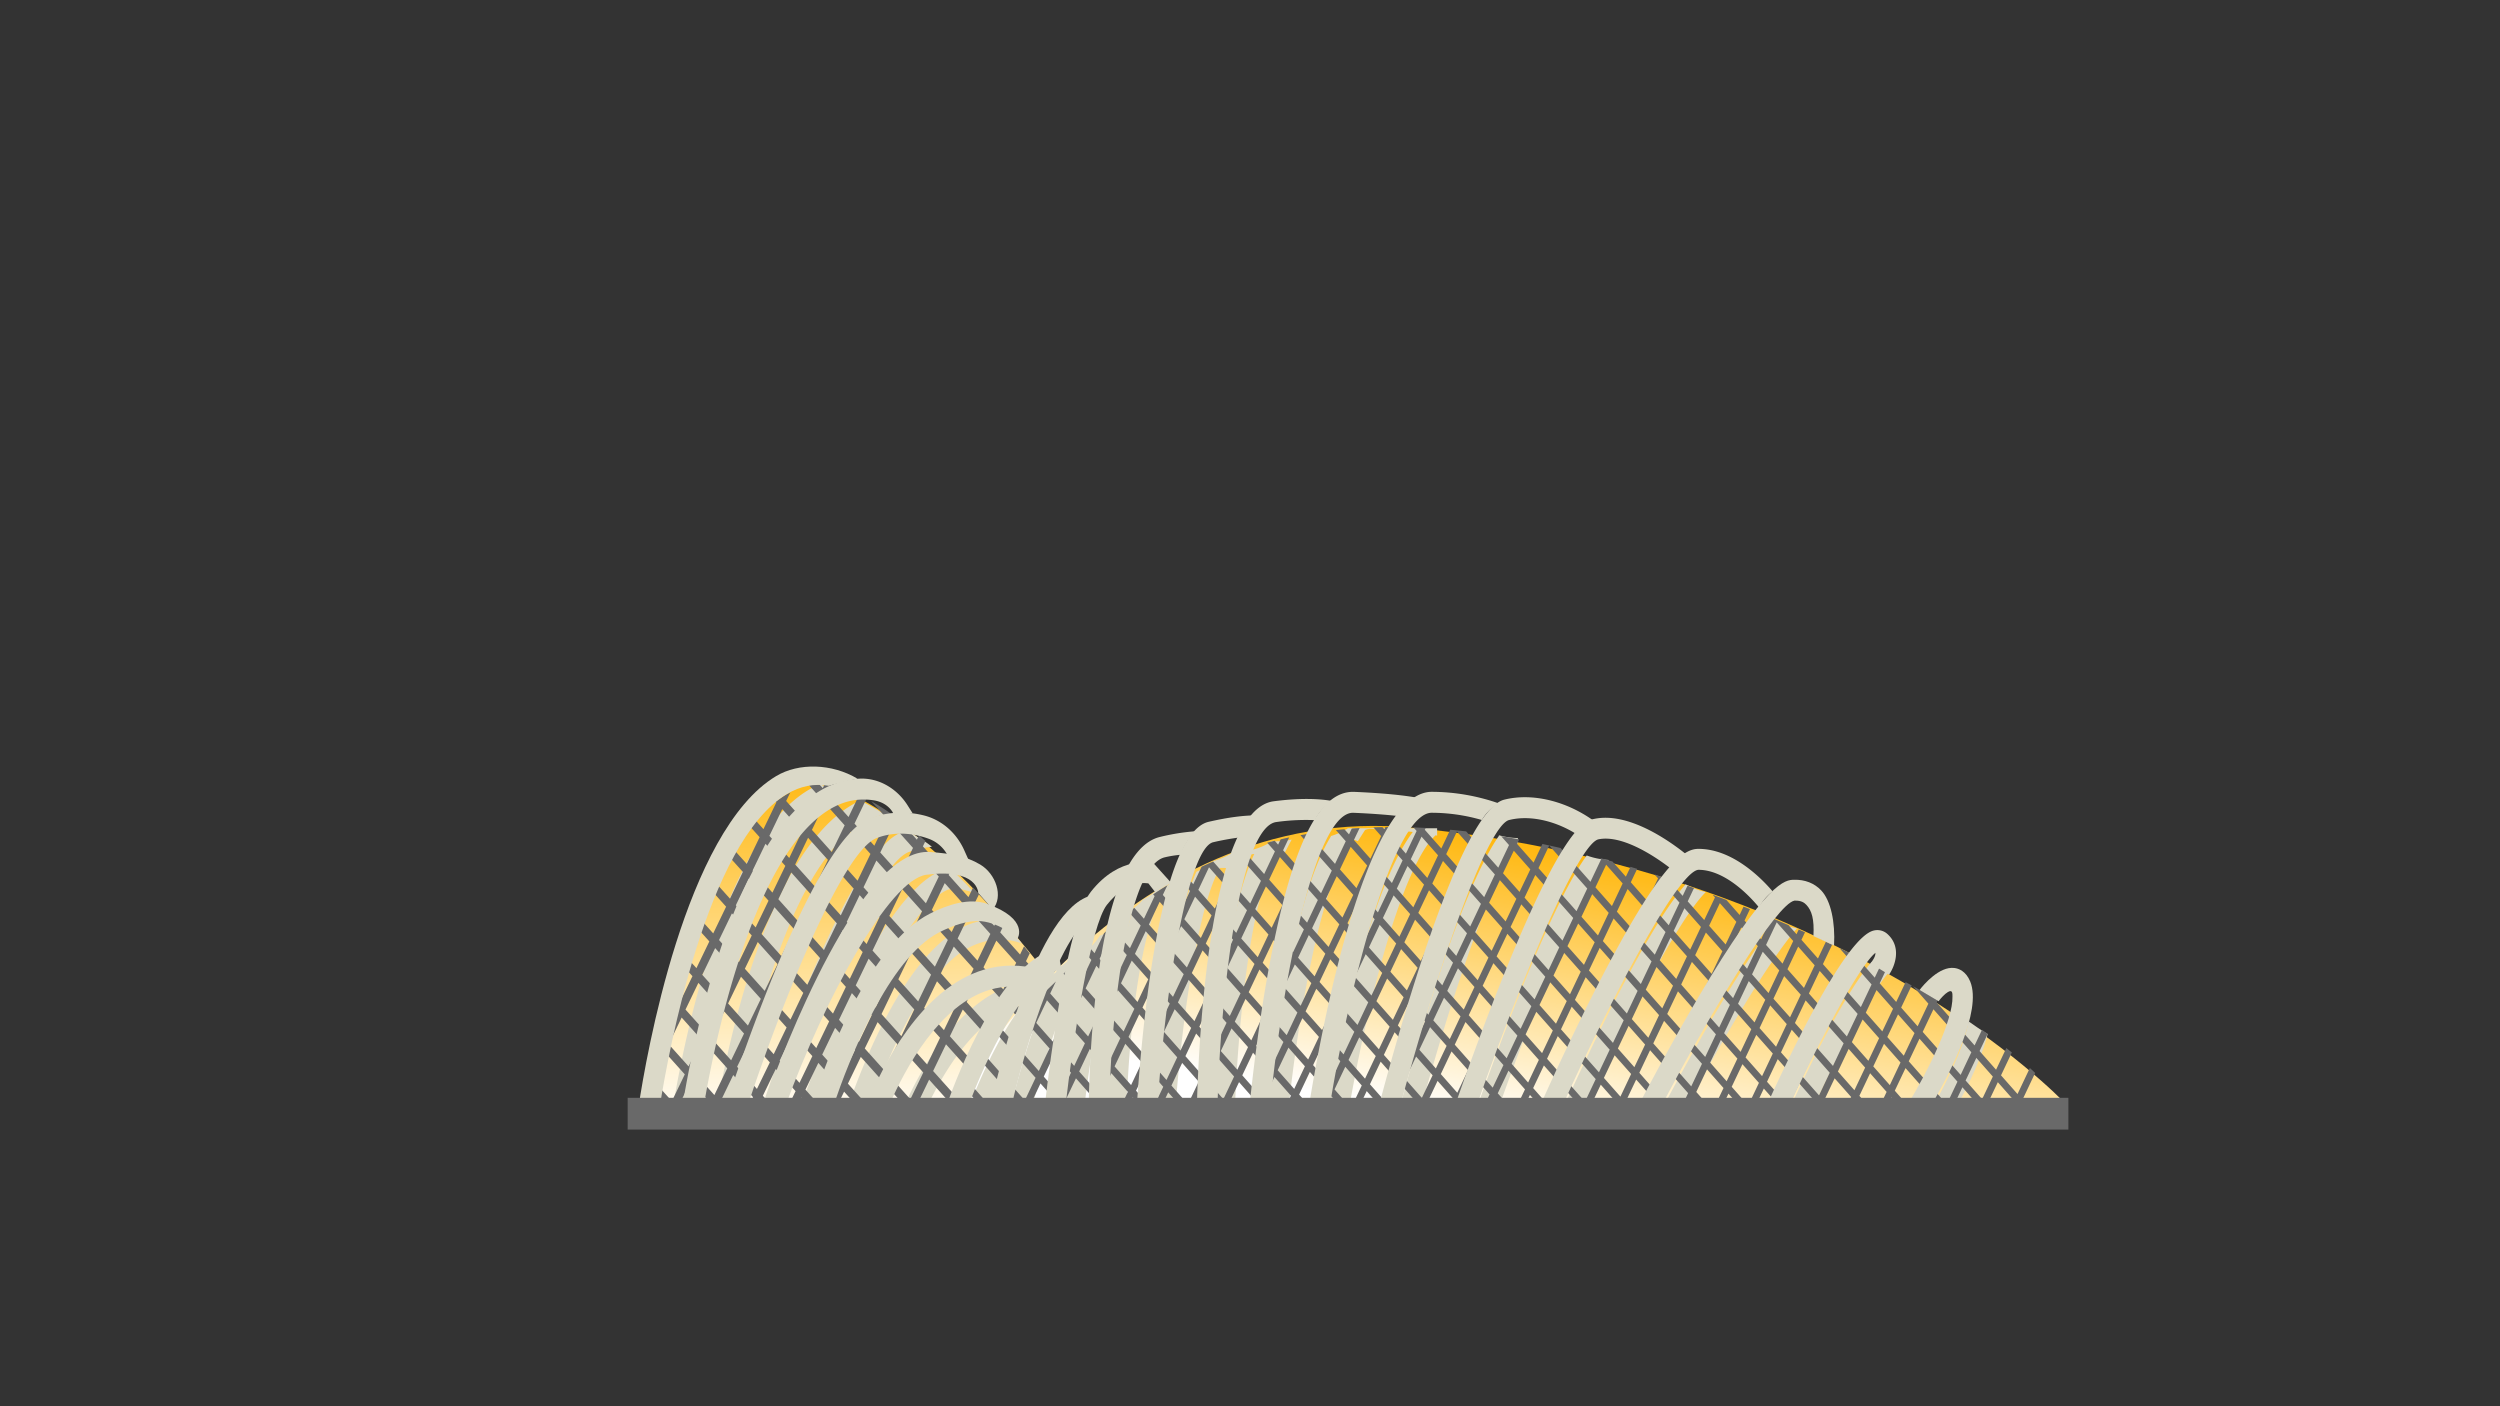 <svg xmlns="http://www.w3.org/2000/svg" xmlns:xlink="http://www.w3.org/1999/xlink" viewBox="0 0 1920 1080"><rect x="0" y="0" width="1920" height="1080" fill="#333333" stroke="none"/><defs><style>.cls-1{isolation:isolate;}.cls-2{fill:url(#linear-gradient);}.cls-3{mix-blend-mode:multiply;}.cls-4{fill:#dbd9c8;}.cls-5{fill:#696969;}.cls-6{fill:url(#linear-gradient-2);}</style><linearGradient id="linear-gradient" x1="686.14" y1="591.26" x2="686.14" y2="865.48" gradientUnits="userSpaceOnUse"><stop offset="0" stop-color="#ffb810"/><stop offset="1" stop-color="#fff"/></linearGradient><linearGradient id="linear-gradient-2" x1="1190.79" y1="652.73" x2="1155.56" y2="863.15" xlink:href="#linear-gradient"/></defs><title>Circuit Breaker Background_Dome</title><g class="cls-1"><g id="Layer_1" data-name="Layer 1"><path class="cls-2" d="M873.12,848.89H499.17S554.48,575,637.71,603.64C752.63,643.24,873.12,848.89,873.12,848.89Z"/><g class="cls-3"><path class="cls-4" d="M800.48,752.36a75.05,75.05,0,0,0-20.24,3.11c-48.1,14.4-77.81,73.87-90.09,104.11h17.51c12.59-29,38.71-77.18,77.2-88.71a60.16,60.16,0,0,1,30.65-.76A137.15,137.15,0,0,1,800.48,752.36Z"/><path class="cls-4" d="M766.73,706.46a52,52,0,0,0-27.85,5.93c-46.81,23.88-80,113.75-90.91,147.19h17c11.86-34.84,41.48-114.31,81.23-132.86,20.18-9.42,35.6-3.18,38.49-2.09C779.32,717.3,772.52,713.34,766.73,706.46Z"/><path class="cls-4" d="M743.79,680.85q-7.06-7.38-14-14.26c-49.3,8.39-103.92,151.78-118.65,193h17.1c29.47-80.85,79.95-184,108.09-177.09,4.33,1,8.19,2,11.8,3C746.64,684,745.3,682.42,743.79,680.85Z"/><path class="cls-4" d="M697,637.76c-1.5.45-3,.88-4.53,1.45-41.32,15.55-98.34,183.7-110.34,220.37h16.92c25.86-78.21,72.73-195.4,99.09-205.31a70.81,70.81,0,0,1,17.55-3.91C710.43,645.66,702.49,642,697,637.76Z"/><path class="cls-4" d="M660.66,614.82a76,76,0,0,0-7.2,3.84C584.37,660.52,554.67,824.4,549,859.58h16.33c6.43-38.18,35.58-190.31,96.45-227.17a52,52,0,0,1,17.77-6.88A209,209,0,0,0,660.66,614.82Z"/><path class="cls-4" d="M629.5,602.41a71,71,0,0,0-8.73,4.36c-70,42-99.89,216.31-105.44,252.81h16.3c6.28-39.38,35.63-202,97.41-239,9.6-5.76,19.39-8,29.65-6.75A202,202,0,0,0,629.5,602.41Z"/></g><path class="cls-5" d="M864.73,833.22c-6.56-9.83-16.48-24.4-28.8-41.56l-8.38-9.33.65-1.34L824,775.22l-1,2-15.23-17,1.94-4q-2.13-2.79-4.32-5.61l-2.19,4.55-15.24-17,2.9-6c-1.46-1.81-2.92-3.62-4.4-5.43l-3.06,6.34-15.23-17L771.6,709c-1.49-1.76-3-3.5-4.5-5.24l-3.53,7.31-15.23-17,3.57-7.4c-1.53-1.67-3.07-3.34-4.62-5L743.77,689l-15.23-17,3.13-6.48q-2.38-2.37-4.77-4.69L724,667l-15.23-17,2-4.11q-2.47-2.19-5-4.29l-1.59,3.31-14.44-16.08a198.76,198.76,0,0,0-20.66-13.53L681.39,629l-9.91,20.53-15.23-17,9.28-19.23c-1.9-1-3.79-1.94-5.67-2.82l-8.18,17-15.23-17,3.29-6.82a59.09,59.09,0,0,0-6.57-1l-1.29,2.68-2.56-2.85a45.54,45.54,0,0,0-8,.61l7.55,8.41L619,632.15l-15.23-17L607,608.5a86.86,86.86,0,0,0-11.29,7.18l.52.58-9.9,20.53-6-6.73c-1.42,1.57-2.84,3.13-4.21,4.79l7.27,8.1-9.9,20.53-10-11.15c-1.18,1.84-2.31,3.74-3.45,5.64l10.49,11.68-9.9,20.53-11.23-12.5c-1,2.05-2,4.13-2.93,6.22l11.18,12.44-9.9,20.53-10.34-11.52c-.86,2.22-1.72,4.43-2.54,6.66l9.9,11-9.9,20.53L527,734.91c-.74,2.35-1.48,4.71-2.18,7l7,7.78-9.9,20.53-3.75-4.18c-.64,2.5-1.27,5-1.86,7.41l2.63,2.94-6.4,13.26c-2,9.15-3.68,17.61-5,25l3.14-6.53,15.24,17L516,845.7,504.4,832.83c-.51,3.25-.91,5.95-1.22,8.12l5.12,5.71h14.23l7.91-16.39,14.71,16.39h8.51l-.45-.51,9.91-20.53,15.23,17-2,4.07h14.12l-4.61-5.14L595.8,821,611,838l-4.2,8.71h7L615.6,843l3.26,3.62h8.5l-8.78-9.79,9.9-20.53,15.23,17-6.44,13.36h7l4-8.27,7.41,8.27h8.52l-13-14.43,9.9-20.53,15.24,17-8.68,18h7l6.23-12.9,11.58,12.9h12.64l8.46-17.54,15.23,17-.28.58h9.31L736.43,845l9.9-20.53,15.24,17-2.52,5.22h7l.06-.13.11.13h8.51l-5.65-6.3L779,819.83l15.23,17-4.76,9.86h7l2.3-4.77,4.28,4.77h8.51l-9.82-10.94,9.91-20.53,15.23,17-7,14.51h7l4.54-9.42,8.45,9.42h8.52l-14-15.58,9.9-20.53,15.23,17-9.23,19.15h7l6.78-14.06ZM785,744.39l15.23,17-9.9,20.53-15.23-17Zm-19.8-22,15.23,17-9.9,20.53-15.23-17ZM572.05,744l9.9-20.53,15.23,17L587.28,761Zm12.26,23.12-9.91,20.53-15.23-17,9.91-20.53Zm113.9-46.78L683,703.4l9.9-20.53,15.23,17Zm14.47-15.44,15.24,17L718,742.41l-15.23-17Zm-17.45,21.6-9.9,20.53-15.23-17,9.9-20.53ZM665.53,725,650.3,708l9.9-20.53,15.23,17Zm-19.81-22-15.23-17,9.91-20.53,15.23,17Zm-3,6.16-9.91,20.53-15.23-17,9.91-20.53ZM613,707.59l-15.23-17,9.91-20.53,15.23,17Zm-3,6.16-9.9,20.53-15.23-17,9.91-20.53Zm-8.3,31.79,15.23,17L607.09,783l-15.24-17Zm3-6.16,9.9-20.54,15.24,17L620,756.34Zm29.71,1.52,15.23,17-9.9,20.53-15.23-17Zm3-6.17,9.9-20.53,15.23,17-9.9,20.53Zm29.7,1.53,15.23,17-9.9,20.53-15.23-17Zm19.81,22,15.23,17-9.91,20.53-15.23-17Zm3-6.16,9.9-20.53,15.24,17-9.91,20.53Zm29.71,1.52,15.23,17-9.9,20.53-15.24-17Zm3-6.16L732.49,727l15.23,17-9.91,20.53ZM752.29,749l15.23,17-9.9,20.53-15.23-17Zm-6.92-48.75,15.23,17-9.91,20.53-15.23-17Zm-19.81-22,15.24,17-9.91,20.53-15.23-17Zm-19.8-22.06,15.23,17-9.9,20.53-15.23-17Zm-19.8-22,15.23,17-9.9,20.53-15.24-17Zm-12.88,26.7,15.23,17-9.9,20.53-15.23-17Zm-19.8-22.06,15.23,17-9.91,20.53-15.23-17Zm-19.81-22,15.23,17-9.9,20.53-15.23-17ZM620.6,643.4l15.23,17-9.91,20.53-15.23-17Zm-19.81-22,15.23,17-9.9,20.53-15.23-17ZM587.91,648l15.23,17-9.9,20.53-15.23-17ZM575,674.74l15.23,17-9.9,20.53-15.23-17Zm-12.88,26.69,15.23,17-9.9,20.52-15.23-17Zm-12.88,26.7,15.24,17-9.91,20.53-15.23-17Zm-12.88,26.69,15.24,17-9.91,20.52-15.23-17ZM528.84,819l-15.23-17,9.9-20.53,15.24,17Zm19.8,22-15.23-17,9.9-20.53,15.24,17Zm12.88-26.69-15.23-17,9.9-20.53,15.24,17Zm19.81,22-15.24-17L576,798.93l15.23,17Zm12.88-26.69-15.24-17,9.91-20.53,15.23,17Zm19.8,22-15.23-17,9.9-20.53,15.23,17Zm12.88-26.69-15.23-17,9.9-20.52,15.23,17Zm19.8,22-15.23-17,9.9-20.52,15.23,17Zm12.88-26.69-15.23-17,9.9-20.53,15.23,17Zm19.8,22-15.23-17L674,785l15.24,17Zm19.8,22-15.23-17,9.91-20.53,15.23,17Zm12.89-26.69-15.24-17,9.91-20.53,15.23,17Zm19.8,22-15.23-17,9.9-20.53,15.23,17Zm12.88-26.69-15.23-17,9.9-20.52,15.23,17Zm19.8,22-15.23-17,9.9-20.52,15.23,17Zm12.88-26.69-15.23-17,9.9-20.53,15.24,17Zm19.8,22-15.23-17,9.91-20.53,15.23,17Zm12.88-26.7-15.23-17,9.91-20.53,15.23,17ZM829.9,826l-15.23-17,9.91-20.53,15.23,17Z"/><path class="cls-4" d="M682.88,848.89c12.59-29,38.72-77.19,77.2-88.71,22.81-6.82,47.55.51,73.54,21.78l10.19-12.44c-30.38-24.88-60.12-33.19-88.34-24.74-48.1,14.4-77.81,73.87-90.1,104.11Z"/><path class="cls-4" d="M640.19,848.89C652.05,814.05,682.34,736,721.41,716c9.71-5,22.17-9.47,32.18-8.52C769,709,781.5,720.77,781.5,720.77s9.22-14.79-23.2-26.52c-13.67-5-30.48.47-44.19,7.45-46.82,23.88-80,113.75-90.92,147.19Z"/><path class="cls-4" d="M603.44,848.89C632.91,768,682.82,675.57,711.54,671.8c39.64-5.21,39.76,14,39.76,14l11.17,12.62c8.39-9.93,2.37-27.28-9.64-34.44-11.06-6.58-22.36-8.42-38.41-9.64-53.11-4-112.31,150.39-128.08,194.51Z"/><path class="cls-4" d="M574.31,848.89c25.85-78.21,72.73-195.4,99.08-205.31,15.64-5.89,30.42-2.86,39.91.61A26.66,26.66,0,0,1,728,657.36l1.19,2.38,16.61,5-5.34-11.92c-6-13.33-17.62-23.57-31.86-26.8a70.48,70.48,0,0,0-40.87,2.52c-41.33,15.54-98.34,183.69-110.34,220.36Z"/><path class="cls-4" d="M540.58,848.89C547,810.71,576.15,658.58,637,621.72c10.89-6.6,22-8.9,33.82-7.1,11.49,1.75,15.06,9.77,15.06,9.77l15.08.29-4.07-6.4c-8-12.58-21.9-21-36.79-20.28a66.41,66.41,0,0,0-31.44,10c-69.1,41.87-98.79,205.75-104.44,240.93Z"/><path class="cls-4" d="M636.59,603.51c3.27-1.1,21.35-5.53,21.92-5.51C639,586.4,613.59,585.54,596,596.09c-70,42-99.89,216.3-105.44,252.8h16.3c6.28-39.38,35.63-202,97.41-239C614.69,603.63,625.35,601.55,636.59,603.51Z"/><path class="cls-6" d="M1585.32,846.66s-168-178.33-499.87-210.88C859.74,613.64,731.32,846.66,731.32,846.66Z"/><g class="cls-3"><path class="cls-4" d="M1511.77,784.36c-3,19.72-19.43,53.19-34,76.93h18.52c9.42-16.16,24.61-44.26,30.24-67.23C1526.52,794.73,1511.77,784.36,1511.77,784.36Z"/><path class="cls-4" d="M1437.19,739c-22.16,26.22-52,88.68-67.22,122.26h17.44c22.4-48.54,49.39-99,63-114.17A49.55,49.55,0,0,1,1437.19,739Z"/><path class="cls-4" d="M888.07,684.05a49.94,49.94,0,0,1-10.27,6.88,50,50,0,0,1-10.44,9,49.78,49.78,0,0,1-22.72,18.74A50,50,0,0,1,818.9,739a49.42,49.42,0,0,1-6.34,4.68c-.57,1.06-1.15,2.09-1.69,3.21-36,22.21-63.27,93.14-70.77,114.4H757c7.86-21.14,22-53.58,38.6-76.84a738.49,738.49,0,0,0-21.84,76.84H790c8-33.9,20.17-73.56,33.26-103a26.52,26.52,0,0,1,5.07-1.7L827,750.18a161,161,0,0,1,10.22-18.32c-11,41.43-18.86,104.43-21.73,129.43h15.92c6.43-55.69,19.58-138.48,31.77-154a55.33,55.33,0,0,1,6.59-7c-17,50.83-20,129.8-20.57,161H865c1-59.25,9.22-135,25.25-170.58a21.08,21.08,0,0,1,4.76.17l3-11.79A50.73,50.73,0,0,1,888.07,684.05Z"/><path class="cls-4" d="M978.9,646.14c-.68,0-1.31-.07-2-.1-8,5.24-18,8.42-29.93,8.51a50.31,50.31,0,0,1-14.77,6.63,49.25,49.25,0,0,1-13.36,8.33c-20.93,47.26-29.67,145.88-32.69,191.78H902c5.55-82.42,19.36-169.17,35-194.69a41,41,0,0,1,8.69.54l2.45-8.61c5.78-1.23,10.86-2.14,15.15-2.72-24.67,53-29.94,165.84-31,205.48h15.82c2.1-75.68,13-173.83,32.5-206.48a28.91,28.91,0,0,1,5.73.72L992,644.8A62.48,62.48,0,0,1,978.9,646.14Z"/><path class="cls-4" d="M1035.23,636.11a50.75,50.75,0,0,1-13.56,6.11h.57c-12.44,20.09-23.22,54.39-32.93,104.13-9.43,48.32-14.8,97.28-16.57,114.93H988.6c7.84-81.87,27.18-186.9,50.71-216.54a21.8,21.8,0,0,1,3.55,1.33l5.5-8.66a10.57,10.57,0,0,1,4.17-.79c13.73.58,24.3,1.42,32.49,2.31-36.13,48.63-59.76,180-66.62,222.35h16c14-85.17,41.87-195.59,68.15-219.77.46.09.77.17,1.16.26v-5.67Z"/><path class="cls-4" d="M1151.14,641.46v.67h-.3l.2,0c-30.63,44.28-65.66,169.11-78.89,219.11h16.38c24.74-92.56,58.3-190.58,77.22-213.94v-3.67A59.15,59.15,0,0,1,1151.14,641.46Z"/><path class="cls-4" d="M1218.61,657c-10.54,14.63-26.1,43.48-49.53,101.37-17.92,44.26-33.49,88.44-38.52,102.93h16.74c30.16-87,68.69-178.82,87.51-199.85l.47.4v-1.43A56.77,56.77,0,0,1,1218.61,657Z"/><path class="cls-4" d="M1294.55,679.13c-11.94,13.69-28.55,39.4-53.29,87.46-20.65,40.11-39.24,81.1-45.27,94.7h17.24c23.47-53.19,73.62-153.49,96.82-176.17A59.16,59.16,0,0,1,1294.55,679.13Z"/><path class="cls-4" d="M1360.3,705.08c1.25,1.38,2.32,2.62,3.13,3.59-10.7,13.11-25.43,34.51-46.24,69.84-20.9,35.51-39.77,71.29-45.77,82.78h17.88c32.25-61.57,70.37-125.26,90.85-148.29A51.41,51.41,0,0,1,1360.3,705.08Z"/></g><path class="cls-5" d="M1563,824c-1.28-1.22-2.63-2.47-4.06-3.78l-9.49,20-12.67-14.36,8.32-17.56c-1.37-1.11-2.77-2.24-4.23-3.4l-7.9,16.65-12.67-14.35,6.24-13.17c-1.43-1-2.87-2.08-4.36-3.14l-5.69,12-12.68-14.35,3.66-7.72c-1.47-1-2.92-2-4.45-2.94l-3,6.35-12.68-14.36.67-1.41c-5.94-3.62-12.13-7.3-18.77-11.07L1481,770.81l-8.25,17.38-12.67-14.36,8.06-17c-1.5-.85-3.1-1.72-4.63-2.57l-7.24,15.25-12.68-14.35,4.42-9.31c-1.57-.83-3.07-1.65-4.67-2.48l-3.55,7.48-12.68-14.36.53-1.1q-7.31-3.63-15-7.31l8.23,9.32-8.24,17.37L1400,740.43l7.09-14.95-4.8-2.23-6.1,12.87-12.68-14.35,2.74-5.77c-1.62-.72-3.18-1.43-4.83-2.15l-1.71,3.61-6.17-7c-4.34-1.86-8.69-3.72-13.2-5.59l-7.83,16.5L1339.8,707l4.17-8.79c-1.62-.65-3.3-1.29-4.93-1.93l-3,6.41-10.21-11.56c-3.47-1.33-7-2.65-10.59-4l1.85,2.1-8.24,17.37-12.68-14.36L1301,682c-1.68-.61-3.33-1.19-5-1.78l-3.71,7.81-11.58-13.12c-3.37-1.13-6.72-2.26-10-3.34l2.67,3-8.25,17.37-12.67-14.35,4.89-10.3-5.11-1.56-3.58,7.55-10.29-11.65q-4.74-1.35-9.42-2.64l.75.84-8.24,17.38-12.68-14.36,3.87-8.15c-1.74-.44-3.5-.9-5.23-1.32l-2.44,5.16-6.41-7.25c-4.72-1.09-9.4-2.14-14-3.12l-6.78,14.3-12.68-14.36,1.64-3.45c-1.8-.33-3.6-.66-5.39-1l0,.12-.14-.16c-2.79-.49-5.55-.94-8.3-1.38l6,6.76-8.24,17.37L1137.88,652l5.34-11.24c-1.83-.27-3.67-.54-5.48-.79l-3.66,7.73L1126,638.5c-4.14-.47-8.21-.88-12.25-1.25l-6.82,14.38-12.68-14.35.67-1.42c-3.16-.17-6.27-.3-9.37-.41l2.42,2.74-8.24,17.37L1067,641.2l2.86-6c-2,0-3.92,0-5.85,0l-.81,1.7-1.46-1.66c-2.33,0-4.66.09-6.94.17l5.92,6.71-8.24,17.37-12.68-14.36,4.38-9.21c-2,.11-4,.23-6,.39l-2.15,4.51-3.56-4q-3.29.3-6.51.65l7.59,8.6-8.24,17.38-12.67-14.36,5-10.64c-2.09.27-4.19.55-6.25.85l-2.6,5.48-3.93-4.45c-2.07.35-4.09.71-6.12,1.09l7.58,8.58-8.25,17.37L985.41,653l4.68-9.88c-2.21.47-4.39,1-6.54,1.47l-1.95,4.1-2.63-3c-1.94.48-3.87,1-5.77,1.48l5.93,6.72-8.25,17.37-12.67-14.35,2.95-6.22q-6.13,1.92-12,4l2.73,3.1-8.25,17.37-11.95-13.53c-3,1.31-6,2.64-8.87,4l-6.37,13.44-6.23-7.06c-1.61.87-3.21,1.74-4.77,2.62l8.52,9.65-8.24,17.38-12.68-14.36,3.55-7.49q-5.68,3.48-11,7.06l1.18,1.34-8.24,17.38-7.38-8.35q-2.13,1.62-4.2,3.26l9.1,10.3-8.24,17.38-12.68-14.36,2.82-6c-3.51,3-6.86,6-10.06,8.9l-7.28,15.33-4-4.55c-1.29,1.26-2.54,2.52-3.77,3.76l5.32,6-8.25,17.37-9.4-10.65c-1.24,1.28-2.47,2.55-3.72,3.82L827.46,760l-8.25,17.38L806.54,763l4.38-9.24q-5.26,5.13-10.69,10.12l0,0L792,781.28l-5-5.65c-1.35,1.16-2.69,2.32-4,3.46l6.54,7.4-8.24,17.38-11.92-13.49c-1.4,1.13-2.76,2.19-4.16,3.29a32,32,0,0,1-7.63,6.75l-3.5,7.37-.84-.95c-.85,1.71-1.69,3.43-2.54,5.14l.91,1-8.24,17.37-1.44-1.62c-.83,1.79-1.57,3.6-2.31,5.4l1.27,1.44-5.25,11.06h5.85l3.2-6.75,6,6.75h7.09l-10.57-12,8.24-17.37,12.68,14.36-7.11,15h5.85L771.9,836l9.43,10.67h10.85l6.92-14.6,12.68,14.35-.12.25h7.42l-1-1.16,8.24-17.37L839,842.49l-2,4.17h12.74l-4.48-5.08,8.24-17.38,12.68,14.36-3.85,8.1h5.85l1.8-3.79,3.35,3.79h7.08l-7.95-9,8.24-17.38,12.68,14.36-5.71,12h5.85l3.66-7.73,6.82,7.73h7.08l-11.43-12.94,8.25-17.38,12.68,14.36-7.58,16h5.85L924.38,835l10.28,11.65h9.53l7.39-15.58,12.67,14.36-.58,1.22h8.75l-1.89-2.13,8.25-17.38,12.67,14.36L989,846.66h5.85l.4-.84.74.84h7.08l-5.35-6.06,8.25-17.38,12.67,14.36-4.31,9.08h5.86l2.26-4.77,4.21,4.77h7.08l-8.82-10,8.25-17.37,12.67,14.35-6.17,13h5.85l4.12-8.7,7.68,8.7h7.09l-12.29-13.92,8.24-17.37,12.68,14.36-8,16.93h5.86l6-12.62L1088,846.66h8.2l7.85-16.55,12.68,14.35-1,2.2h10.07l-2.74-3.11,8.24-17.37,12.68,14.35-2.91,6.13h5.85l.86-1.82,1.61,1.82h7.08l-6.21-7,8.24-17.38,12.68,14.36-4.77,10h5.85l2.72-5.74,5.07,5.74h7.08l-9.68-11,8.25-17.38,12.67,14.36-6.63,14h5.85l4.59-9.68,8.54,9.68h12.21l6.45-13.6,12,13.6h7.09l-.14-.15,8.25-17.38,12.67,14.35-1.5,3.18h11.39l-3.61-4.08,8.25-17.38,12.67,14.36-3.36,7.1h5.84l1.33-2.8,2.46,2.8h7.08l-7.07-8,8.25-17.37,12.67,14.35-5.23,11h5.85l3.19-6.72,5.93,6.72h7.08l-10.54-11.94,8.25-17.37,12.67,14.35-7.1,15h5.85l5-10.65,9.4,10.65h10.89l6.91-14.58,12.68,14.36-.1.22h7.37l-1-1.13,8.24-17.38,12.68,14.36-2,4.15h12.72L1428,841.6l8.24-17.37,12.68,14.35-3.83,8.08h5.84l1.79-3.77,3.33,3.77h7.08l-7.93-9,8.24-17.37,12.68,14.36-5.7,12h5.85l3.65-7.69,6.79,7.69h7.09l-11.4-12.91,8.24-17.38,12.68,14.36-7.56,15.93h5.84l5.52-11.62,10.26,11.62h9.56l7.38-15.55L1547,845.46l-.56,1.2h8.7l-1.85-2.11Zm-121.82-63.63,12.68,14.36-8.25,17.37-12.67-14.35Zm-16.48-18.66,12.68,14.35-8.25,17.38-12.67-14.36ZM1414,764.31l12.68,14.36L1418.39,796l-12.67-14.36Zm-16.48-18.67L1410.16,760l-8.25,17.37L1389.24,763Zm-509.35,5.57,8.25-17.37,12.67,14.35-8.24,17.37Zm10.2,19.57-8.24,17.37L877.42,773.8l8.24-17.37Zm14.53-18.28,12.67,14.35-8.24,17.38-12.68-14.36Zm330.81-15.41L1231,722.74l8.25-17.37,12.67,14.35ZM1255.73,724l12.67,14.36-8.24,17.37-12.68-14.36Zm-14.53,18.28L1233,759.68l-12.68-14.35,8.25-17.37ZM1216.48,741l-12.68-14.35,8.24-17.38,12.68,14.36Zm-2.48,5.22-8.24,17.37-12.68-14.35,8.24-17.38Zm-14-23.88L1187.32,708l8.24-17.37L1208.24,705Zm-2.48,5.22L1189.28,745l-12.68-14.36,8.24-17.37Zm-24.72-1.29-12.68-14.36,8.25-17.37L1181,708.91Zm-2.48,5.21-8.24,17.38-12.68-14.35,8.25-17.38Zm-24.72-1.28-12.68-14.36,8.25-17.37,12.67,14.35Zm-2.47,5.21-8.25,17.38-12.67-14.36,8.24-17.37Zm-14-23.88-12.68-14.35,8.24-17.38,12.68,14.36Zm-2.48,5.22-8.24,17.37-12.67-14.35,8.24-17.38Zm-10.72,22.59-8.24,17.37L1095,742.38l8.24-17.38Zm-14-23.88-12.68-14.36,8.25-17.37,12.67,14.36Zm-2.47,5.22-8.25,17.37-12.67-14.35,8.24-17.38Zm-10.72,22.59-8.25,17.37-12.67-14.35,8.24-17.38Zm-14-23.88-12.67-14.36,8.24-17.37L1083,702Zm-2.47,5.22L1064,742l-12.67-14.36,8.24-17.37Zm-24.73-1.3L1034.85,709l8.24-17.37L1055.77,706Zm-2.47,5.22-8.25,17.38-12.67-14.36,8.24-17.37Zm-24.73-1.29-12.67-14.35,8.24-17.38,12.68,14.36Zm-2.48,5.22-8.24,17.38L996.93,735.5l8.24-17.38Zm-24.72-1.29-12.67-14.35,8.24-17.38,12.68,14.36Zm-2.47,5.22-8.24,17.37-12.68-14.36L978,722.05Zm-24.72-1.29-12.68-14.36,8.24-17.37,12.68,14.35Zm-2.48,5.22-8.24,17.37-12.68-14.36L950.77,726ZM938.73,739l-12.68-14.35,8.25-17.37L947,721.67Zm-2.48,5.22L928,761.64l-12.68-14.36,8.25-17.37Zm-6.92,26.9L942,785.52l-8.24,17.37-12.68-14.36Zm2.48-5.22,8.25-17.37,12.67,14.36-8.24,17.37Zm24.73,1.29,12.67,14.36L961,799l-12.68-14.36ZM959,762l8.24-17.38L979.93,759l-8.24,17.37Zm24.72,1.29,12.68,14.35L988.17,795l-12.68-14.35Zm2.48-5.22,8.24-17.37,12.68,14.35-8.24,17.37Zm24.72,1.29,12.68,14.36-8.24,17.37-12.68-14.36Zm2.48-5.22,8.24-17.37,12.68,14.35-8.24,17.38Zm24.72,1.29,12.68,14.36-8.24,17.37-12.68-14.35Zm2.48-5.21,8.24-17.38,12.68,14.36-8.25,17.37Zm24.72,1.28L1078,765.88l-8.25,17.37-12.67-14.35Zm16.48,18.67,12.68,14.35-8.25,17.38-12.67-14.36Zm2.47-5.22,8.25-17.37L1105.21,762,1097,779.33Zm24.73,1.29,12.68,14.35L1113.44,798l-12.67-14.35Zm2.48-5.22,8.24-17.37L1132.4,758l-8.24,17.38Zm24.72,1.29,12.67,14.36-8.24,17.37L1128,779.71Zm2.48-5.21,8.24-17.38,12.67,14.36-8.24,17.37Zm24.72,1.28,12.67,14.36-8.24,17.37-12.67-14.35Zm2.47-5.21,8.25-17.38,12.67,14.36-8.24,17.37Zm24.73,1.29,12.67,14.35L1195,786.21l-12.67-14.36Zm16.48,18.66,12.67,14.35-8.24,17.38-12.67-14.35Zm2.47-5.22,8.25-17.37,12.67,14.35-8.24,17.38Zm24.72,1.29L1247,783.57l-8.24,17.37L1226,786.59Zm2.48-5.22,8.24-17.37L1257.68,761l-8.24,17.37Zm24.72,1.29,12.68,14.36L1265.92,797l-12.68-14.35Zm2.48-5.21,8.24-17.38,12.68,14.36-8.24,17.38Zm10.72-22.6,8.24-17.37,12.68,14.36-8.24,17.37Zm14,23.89,12.67,14.35-8.24,17.38-12.68-14.36Zm2.47-5.22,8.24-17.37,12.68,14.35-8.25,17.37Zm24.72,1.29,12.68,14.35-8.24,17.38-12.68-14.36Zm2.48-5.22,8.24-17.37,12.68,14.35L1331,766.57Zm24.72,1.29,12.68,14.36-8.25,17.37-12.67-14.35Zm16.48,18.66,12.68,14.36L1364,803.89l-12.67-14.35ZM1362,767l8.24-17.38L1383,763.93l-8.25,17.37Zm24.72,1.29,12.68,14.35L1391.19,800l-12.67-14.36ZM1381,727l12.68,14.36-8.25,17.37-12.67-14.35Zm-16.48-18.66,12.68,14.35L1369,740.05l-12.67-14.36Zm-10.72,22.59,12.68,14.35-8.25,17.38-12.67-14.36Zm-16.48-18.66L1350,726.6,1341.75,744l-12.67-14.35Zm-16.48-18.67,12.68,14.36-8.25,17.37L1312.6,711Zm-10.72,22.59,12.68,14.36-8.25,17.37-12.67-14.35Zm-16.48-18.66,12.68,14.36-8.24,17.37-12.68-14.36Zm-16.48-18.66,12.68,14.35-8.25,17.37-12.67-14.35Zm-10.72,22.59,12.68,14.35-8.24,17.38-12.68-14.36ZM1250,682.77l12.68,14.36-8.25,17.37-12.67-14.35Zm-16.48-18.66,12.68,14.36-8.24,17.37-12.68-14.36Zm-10.71,22.59,12.67,14.36-8.24,17.37-12.68-14.36ZM1206.28,668,1219,682.39l-8.24,17.38L1198,685.41Zm-16.48-18.66,12.68,14.35-8.24,17.37-12.68-14.35ZM1179.09,672l12.67,14.35-8.25,17.37-12.67-14.35Zm-16.48-18.67,12.67,14.36L1167,685l-12.68-14.35Zm-10.72,22.59,12.67,14.36-8.24,17.37-12.68-14.35Zm-16.48-18.66,12.67,14.36L1139.84,689l-12.68-14.36Zm-16.48-18.66,12.67,14.35-8.24,17.38-12.68-14.36Zm-10.72,22.59,12.67,14.36-8.24,17.37L1100,678.53Zm-16.48-18.66,12.67,14.35-8.24,17.38-12.68-14.36ZM1081,665.09l12.67,14.35-8.24,17.38-12.68-14.36Zm-16.48-18.67,12.67,14.36L1069,678.15l-12.68-14.35ZM1053.81,669l12.68,14.36-8.25,17.37-12.67-14.35Zm-16.48-18.66L1050,664.71l-8.24,17.37-12.68-14.36Zm-10.72,22.59,12.68,14.36L1031,704.67l-12.67-14.35Zm-16.48-18.66,12.68,14.36L1014.56,686l-12.67-14.36Zm-10.72,22.59,12.68,14.36-8.25,17.37-12.67-14.36Zm-16.48-18.66,12.68,14.35-8.25,17.38-12.67-14.36ZM972.21,680.8l12.68,14.35-8.25,17.38L964,698.17Zm-16.48-18.67,12.68,14.36-8.25,17.37-12.67-14.35ZM945,684.73l12.68,14.35-8.25,17.37L936.77,702.1Zm-16.48-18.67,12.68,14.36L933,697.79l-12.68-14.36Zm-10.72,22.59L930.49,703l-8.24,17.37L909.57,706ZM907.1,711.24l12.67,14.36L911.53,743l-12.68-14.35Zm-16.49-18.66,12.68,14.36-8.24,17.37L882.37,710ZM879.9,715.17l12.67,14.36-8.24,17.37-12.68-14.36Zm-10.72,22.59,12.67,14.36-8.24,17.37-12.68-14.36Zm2,37-8.25,17.37-12.68-14.35,8.25-17.38ZM852.7,719.1l12.67,14.36-8.24,17.37-12.67-14.36ZM842,741.69l12.67,14.36-8.24,17.37-12.67-14.36Zm-10.72,22.59,12.68,14.36L835.69,796,823,781.66Zm-27.2,3.93,12.68,14.36-8.25,17.37-12.67-14.35Zm-33.48,58.25L757.9,812.1l8.24-17.37,12.68,14.35Zm16.48,18.66-12.68-14.35,8.24-17.37,12.68,14.35Zm10.72-22.59L785.1,808.18l8.24-17.37L806,805.16Zm16.47,18.66-12.67-14.35,8.24-17.37,12.68,14.35ZM825,818.6,812.3,804.25l8.24-17.38,12.68,14.36Zm16.48,18.67-12.67-14.36L837,805.54l12.68,14.35Zm10.72-22.59L839.5,800.32l8.24-17.38,12.68,14.36Zm16.48,18.66L856,819l8.24-17.37L876.9,816Zm10.72-22.59L866.7,796.39,874.94,779l12.68,14.35Zm16.48,18.66-12.67-14.35,8.24-17.38L904.09,812Zm10.72-22.59-12.68-14.35,8.25-17.38,12.67,14.36Zm16.48,18.66-12.68-14.36,8.25-17.37,12.68,14.36Zm16.48,18.67-12.68-14.36,8.25-17.37,12.67,14.35Zm10.72-22.6L937.57,807.2l8.25-17.37,12.67,14.35Zm16.48,18.67-12.68-14.36,8.25-17.37L975,822.84Zm10.72-22.59-12.68-14.36L973,785.9l12.67,14.35Zm16.48,18.66-12.68-14.35,8.25-17.38,12.67,14.36Zm10.72-22.59L992,799.34l8.24-17.37,12.68,14.36Zm16.48,18.67L1008.45,818l8.25-17.38L1029.37,815Zm10.72-22.6-12.68-14.35,8.24-17.38,12.68,14.36Zm16.48,18.66-12.68-14.35,8.24-17.37,12.68,14.35ZM1059,805.85l-12.67-14.36,8.24-17.38,12.68,14.36Zm16.48,18.66-12.67-14.36,8.24-17.37,12.68,14.35ZM1092,843.17l-12.67-14.35,8.24-17.38,12.68,14.36Zm10.73-22.59-12.68-14.35,8.24-17.38L1111,803.21Zm16.47,18.66-12.67-14.35,8.24-17.38,12.68,14.36Zm10.72-22.59-12.67-14.35,8.24-17.38,12.67,14.36Zm16.48,18.67L1133.73,821l8.24-17.37,12.68,14.35Zm10.72-22.59-12.68-14.36,8.25-17.38,12.68,14.36Zm16.48,18.66L1160.92,817l8.25-17.37L1181.84,814Zm10.72-22.59-12.67-14.36,8.24-17.37,12.67,14.36Zm16.48,18.66-12.67-14.35,8.24-17.38L1209,810.09Zm16.48,18.66-12.67-14.35,8.24-17.37,12.67,14.35ZM1228,823.53l-12.68-14.35,8.25-17.38,12.67,14.36Zm16.48,18.67-12.68-14.36,8.25-17.37,12.67,14.35Zm10.72-22.6-12.68-14.35,8.25-17.38,12.68,14.36Zm16.48,18.67L1259,823.91l8.25-17.37,12.67,14.35Zm10.72-22.6-12.68-14.35L1278,784l12.68,14.35Zm16.48,18.67L1286.2,820l8.25-17.37L1307.12,817Zm10.72-22.59-12.68-14.35,8.24-17.38,12.68,14.35Zm16.48,18.66-12.68-14.35,8.24-17.38L1334.32,813Zm10.72-22.59-12.68-14.36,8.24-17.37L1345,790.45Zm16.48,18.66-12.68-14.35,8.24-17.37,12.68,14.35Zm16.48,18.67-12.68-14.36,8.24-17.37L1378,827.77Zm10.71-22.59L1367.8,808.2l8.24-17.37,12.68,14.35ZM1397,841.22l-12.68-14.35,8.24-17.38,12.68,14.36Zm10.71-22.59L1395,804.27l8.24-17.37,12.68,14.35Zm16.48,18.66-12.67-14.35,8.24-17.38,12.67,14.36Zm10.72-22.59-12.67-14.35,8.24-17.38,12.67,14.36Zm16.48,18.67L1438.68,819l8.24-17.37L1459.59,816Zm10.72-22.59-12.67-14.36,8.24-17.38,12.68,14.36Zm16.48,18.66-12.67-14.36,8.24-17.37,12.68,14.36Zm10.72-22.59-12.67-14.36,8.24-17.37,12.68,14.35Zm16.48,18.66-12.67-14.35,8.24-17.38L1514,808.13Zm16.48,18.66-12.68-14.35,8.25-17.38,12.67,14.36Z"/><path class="cls-4" d="M1499.5,765.36c.47,18-18.5,57-34.78,83.53h18.52c14-24,39.23-72.42,29.88-95.11-3.34-8.07-9-10-12.13-10.36-11.44-1.49-23.6,12.7-26.75,16.89l14.58,8.66c1.92-2.57,4.76-5.65,7.16-7.09C1499.75,759.63,1499.45,763.27,1499.5,765.36Z"/><path class="cls-4" d="M1374.38,848.89C1398.5,796.61,1428,742,1440.27,731.81c.41,3.26-3.74,8-3.75,8l14.24,8.73c4.46-6.33,10-21-1.14-31.15a11.49,11.49,0,0,0-10.4-2.78c-21.1,4.45-63.19,92.16-82.29,134.26Z"/><path class="cls-4" d="M1276.27,848.89c39.65-75.71,88.19-154.64,101.88-157.21,5.44-.23,7.76,1.8,9.12,3.23,4.17,4.4,6.17,10.93,5.44,24l15.84,7.29c1-18-2.43-34.49-9.88-42.38-5.19-5.49-12.42-8.36-20.8-8.16-6.7.11-20.65.37-73.71,90.5-20.91,35.51-39.78,71.28-45.78,82.78Z"/><path class="cls-4" d="M1361.43,684.64c-8.41-9.89-30.67-32.71-57-32.71h-.19c-11.56.05-29.63,12.23-76,102.26-20.65,40.11-39.24,81.1-45.27,94.7h17.25c26.34-59.7,86.33-178.86,104.06-180.88h.12c21.54,0,41.39,22.56,46.62,29A34.6,34.6,0,0,1,1361.43,684.64Z"/><path class="cls-4" d="M1294.85,656c-14.07-11.26-44.81-32.54-70.6-27.07-6.83,1.45-22.8,4.85-68.21,117-17.91,44.26-33.49,88.44-38.52,102.93h16.74c33.65-97,77.71-200.16,93.22-204.23,17.26-3.65,41.35,11.31,55.72,22.46A33.53,33.53,0,0,1,1294.85,656Z"/><path class="cls-4" d="M1223.71,630.16c-21-15-47-21.41-68.52-16-33.36,8.44-80.27,175-96.07,234.72h16.37C1103.27,745,1142.19,634,1159,629.78c15.29-3.87,34.36.25,50.61,10.13A33.18,33.18,0,0,1,1223.71,630.16Z"/><path class="cls-4" d="M1151.07,617a156.94,156.94,0,0,0-51.14-8.88h-.39c-51.63.15-85.7,188.36-94.18,240.73h16c15.78-96.15,49.29-224.57,78.19-224.65h.35a139.34,139.34,0,0,1,38.19,5.57A33.74,33.74,0,0,1,1151.07,617Z"/><path class="cls-4" d="M1088.76,612.68c-9.81-1.74-25-3.52-48.6-4.52-26.69-1.09-46.92,38.86-63.88,125.8-9.44,48.32-14.8,97.29-16.58,114.93h15.86c9.28-96.77,34.61-225.94,63.94-224.66,14.37.61,25.33,1.5,33.66,2.43A33.59,33.59,0,0,1,1088.76,612.68Z"/><path class="cls-4" d="M1023.53,615.23c-9.48-1.73-24-2.62-45.31.14-49.13,6.38-57.58,182-59,233.52h15.83c2.51-90.79,17.72-214,45.17-217.57a164.79,164.79,0,0,1,29.67-1.45A34.18,34.18,0,0,1,1023.53,615.23Z"/><path class="cls-4" d="M962.91,626.24c-8,.13-19.16,1.35-34.62,4.9-37.65,8.62-51.24,158-55.17,217.75H889c6.45-95.91,24.09-197.78,42.79-202.07a202.35,202.35,0,0,1,20.08-3.64A36.56,36.56,0,0,1,962.91,626.24Z"/><path class="cls-4" d="M917.83,638.41a168.49,168.49,0,0,0-26.93,4.35c-47.73,11.31-54,160.3-54.77,206.13H852c1.37-77.73,15-183.94,42.54-190.47a83.77,83.77,0,0,1,12.31-1.95A55.31,55.31,0,0,1,917.83,638.41Z"/><path class="cls-4" d="M882,678.48l5.16,6.64s7.73-4.7,12.4-7L885.86,662.9c-1.05-.27-25.84-6.32-48.09,22-17.89,22.75-31.39,129.56-35.34,164h15.91c6.44-55.69,19.59-138.48,31.77-154C865.74,675.06,881.41,678.36,882,678.48Z"/><path class="cls-4" d="M776.92,848.89c15.12-64.34,45.46-149.78,68.29-145.72l2.73-15.84c-45.19-7.92-78.35,122.46-87.26,161.56Z"/><path class="cls-4" d="M743.92,848.89c12.76-34.32,42.15-98.46,71.34-104.69L812,728.47c-42.93,9.16-76.48,96.45-85,120.42Z"/><rect class="cls-5" x="482.04" y="843.12" width="1106.48" height="24.4"/></g></g></svg>